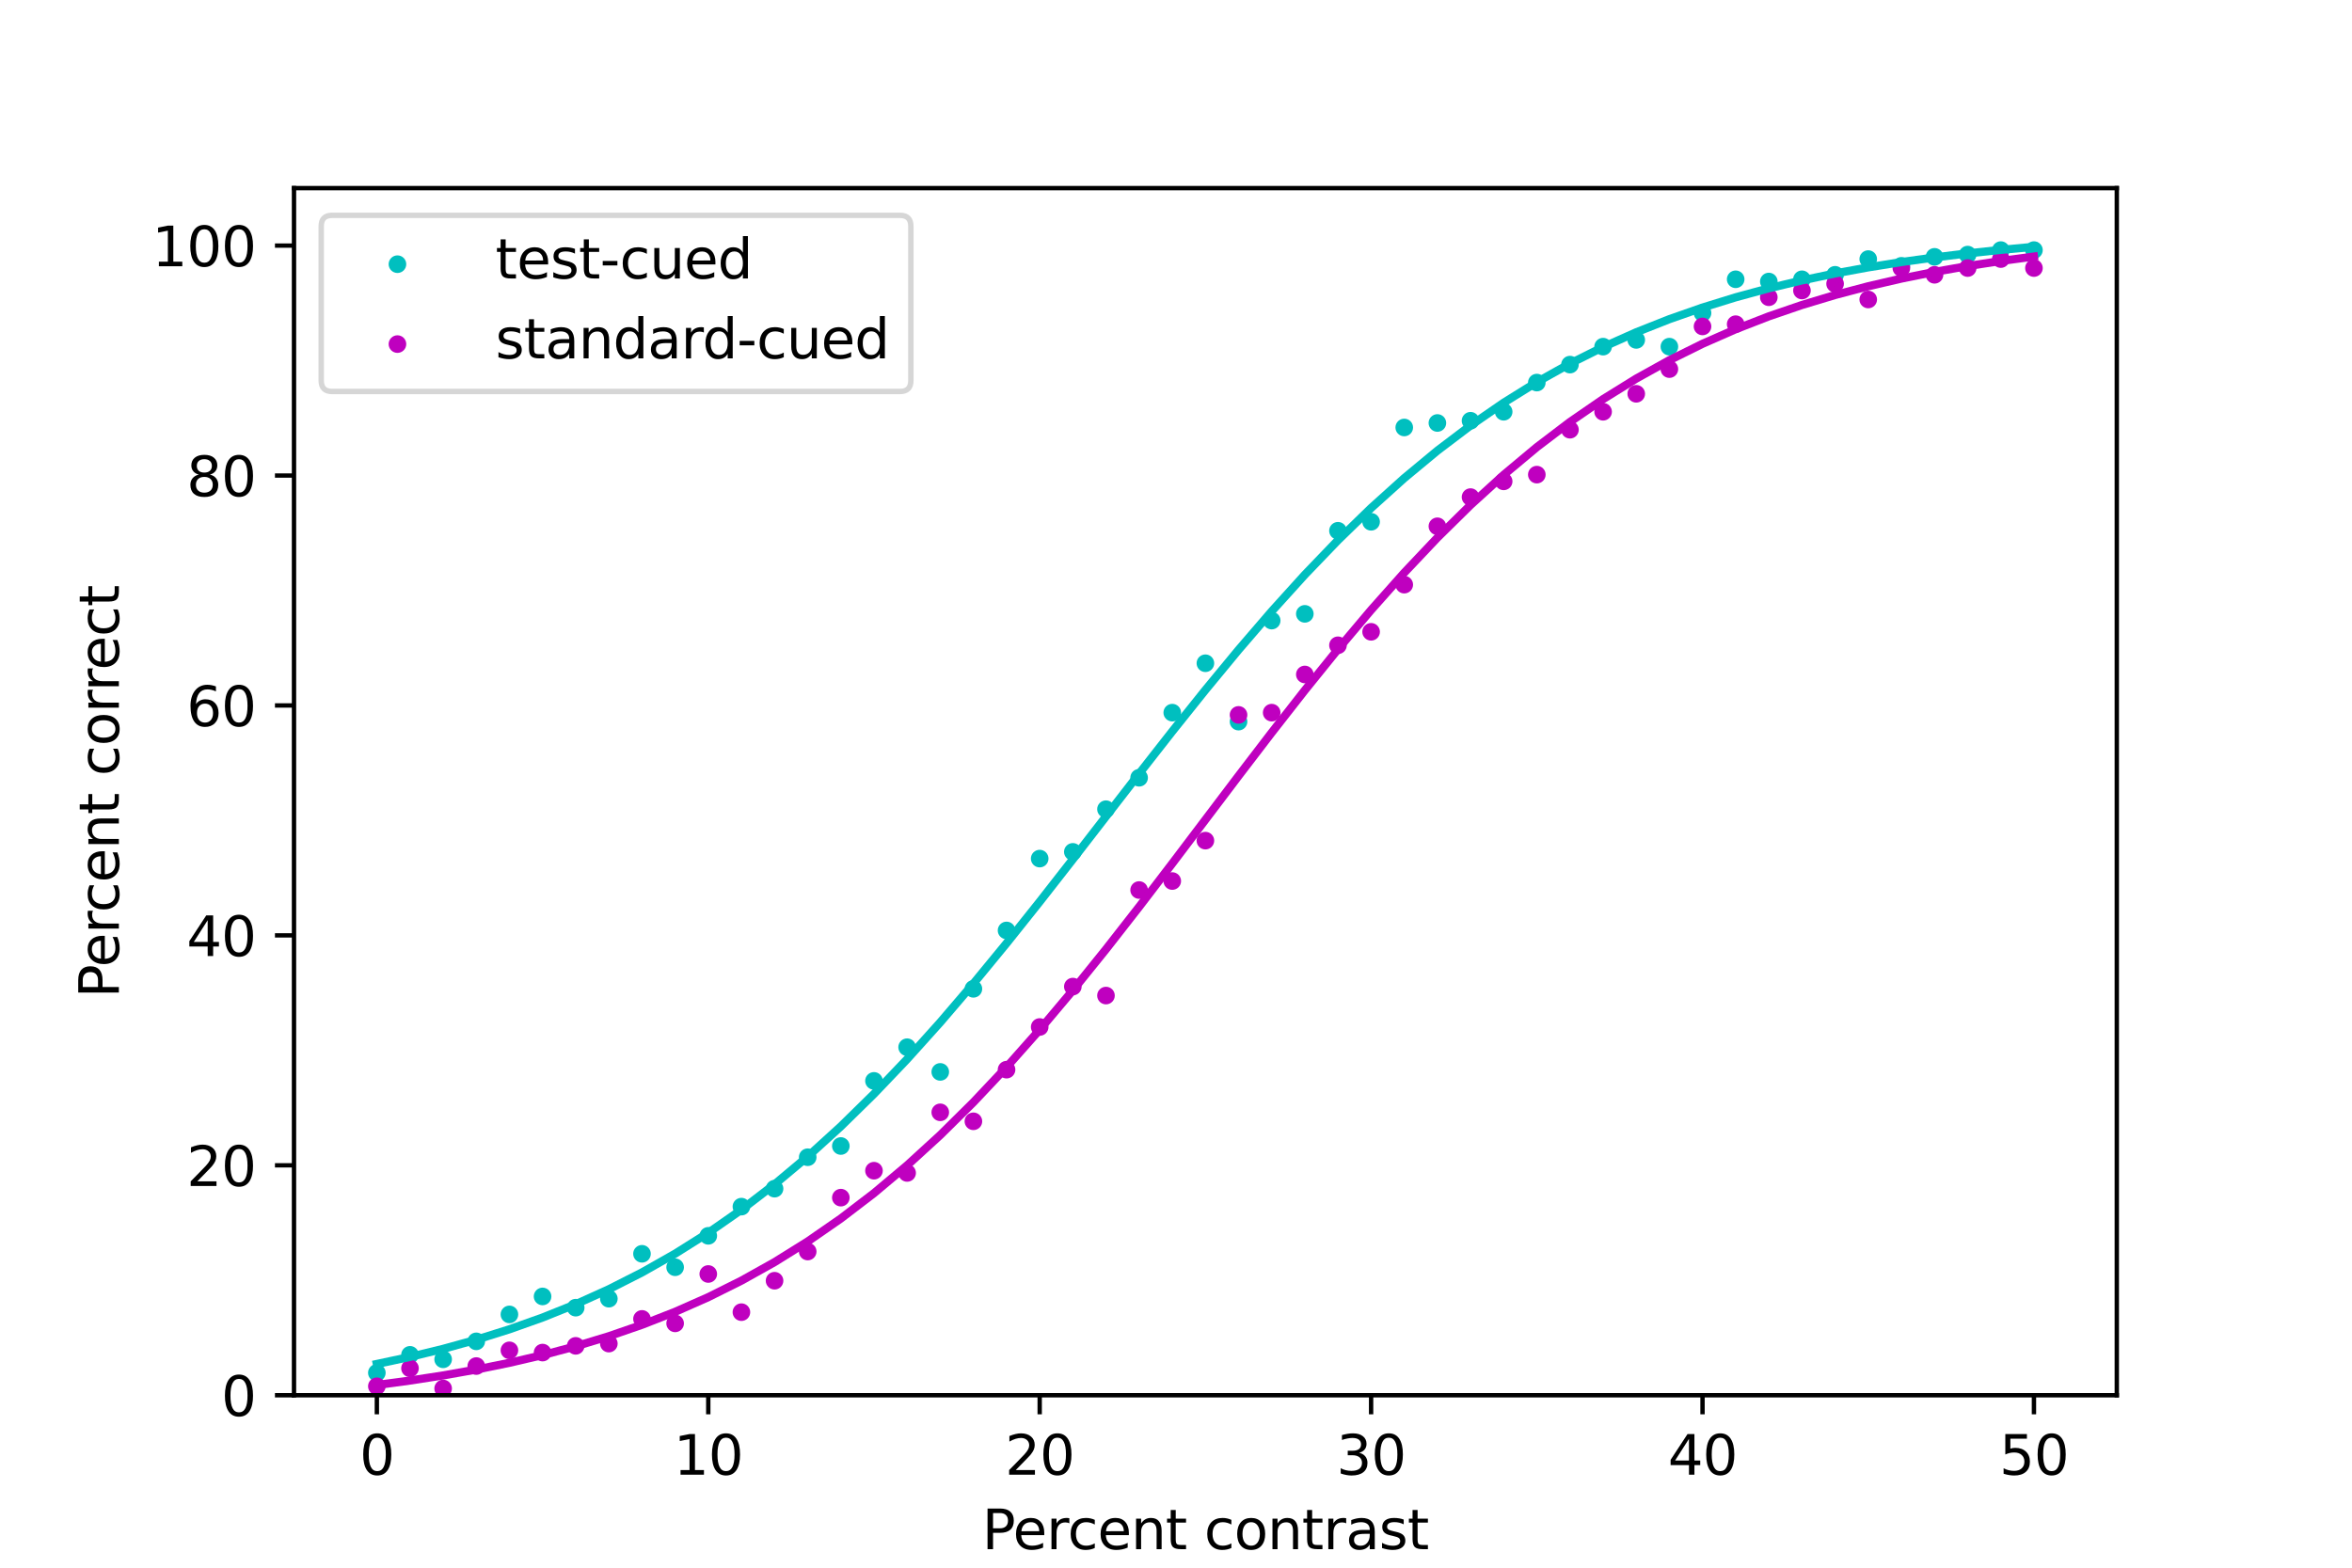 <?xml version="1.0" encoding="utf-8" standalone="no"?>
<!DOCTYPE svg PUBLIC "-//W3C//DTD SVG 1.1//EN"
  "http://www.w3.org/Graphics/SVG/1.1/DTD/svg11.dtd">
<svg xmlns:xlink="http://www.w3.org/1999/xlink" width="432pt" height="288pt" viewBox="0 0 432 288" xmlns="http://www.w3.org/2000/svg" version="1.1">
 <defs>
  <style type="text/css">*{stroke-linejoin: round; stroke-linecap: butt}</style>
 </defs>
 <g id="figure_1">
  <g id="patch_1">
   <path d="M 0 288 
L 432 288 
L 432 0 
L 0 0 
z
" style="fill: #ffffff"/>
  </g>
  <g id="axes_1">
   <g id="patch_2">
    <path d="M 54 256.32 
L 388.8 256.32 
L 388.8 34.56 
L 54 34.56 
z
" style="fill: #ffffff"/>
   </g>
   <g id="PathCollection_1">
    <defs>
     <path id="m3c952ce79a" d="M 0 1.118 
C 0.297 1.118 0.581 1 0.791 0.791 
C 1 0.581 1.118 0.297 1.118 0 
C 1.118 -0.297 1 -0.581 0.791 -0.791 
C 0.581 -1 0.297 -1.118 0 -1.118 
C -0.297 -1.118 -0.581 -1 -0.791 -0.791 
C -1 -0.581 -1.118 -0.297 -1.118 0 
C -1.118 0.297 -1 0.581 -0.791 0.791 
C -0.581 1 -0.297 1.118 0 1.118 
z
" style="stroke: #00bfbf"/>
    </defs>
    <g clip-path="url(#p685b3abedb)">
     <use xlink:href="#m3c952ce79a" x="69.218" y="252.195" style="fill: #00bfbf; stroke: #00bfbf"/>
     <use xlink:href="#m3c952ce79a" x="75.305" y="248.895" style="fill: #00bfbf; stroke: #00bfbf"/>
     <use xlink:href="#m3c952ce79a" x="81.393" y="249.72" style="fill: #00bfbf; stroke: #00bfbf"/>
     <use xlink:href="#m3c952ce79a" x="87.48" y="246.42" style="fill: #00bfbf; stroke: #00bfbf"/>
     <use xlink:href="#m3c952ce79a" x="93.567" y="241.47" style="fill: #00bfbf; stroke: #00bfbf"/>
     <use xlink:href="#m3c952ce79a" x="99.655" y="238.17" style="fill: #00bfbf; stroke: #00bfbf"/>
     <use xlink:href="#m3c952ce79a" x="105.742" y="240.232" style="fill: #00bfbf; stroke: #00bfbf"/>
     <use xlink:href="#m3c952ce79a" x="111.829" y="238.583" style="fill: #00bfbf; stroke: #00bfbf"/>
     <use xlink:href="#m3c952ce79a" x="117.916" y="230.333" style="fill: #00bfbf; stroke: #00bfbf"/>
     <use xlink:href="#m3c952ce79a" x="124.004" y="232.808" style="fill: #00bfbf; stroke: #00bfbf"/>
     <use xlink:href="#m3c952ce79a" x="130.091" y="227.032" style="fill: #00bfbf; stroke: #00bfbf"/>
     <use xlink:href="#m3c952ce79a" x="136.178" y="221.67" style="fill: #00bfbf; stroke: #00bfbf"/>
     <use xlink:href="#m3c952ce79a" x="142.265" y="218.37" style="fill: #00bfbf; stroke: #00bfbf"/>
     <use xlink:href="#m3c952ce79a" x="148.353" y="212.595" style="fill: #00bfbf; stroke: #00bfbf"/>
     <use xlink:href="#m3c952ce79a" x="154.44" y="210.532" style="fill: #00bfbf; stroke: #00bfbf"/>
     <use xlink:href="#m3c952ce79a" x="160.527" y="198.57" style="fill: #00bfbf; stroke: #00bfbf"/>
     <use xlink:href="#m3c952ce79a" x="166.615" y="192.382" style="fill: #00bfbf; stroke: #00bfbf"/>
     <use xlink:href="#m3c952ce79a" x="172.702" y="196.92" style="fill: #00bfbf; stroke: #00bfbf"/>
     <use xlink:href="#m3c952ce79a" x="178.789" y="181.657" style="fill: #00bfbf; stroke: #00bfbf"/>
     <use xlink:href="#m3c952ce79a" x="184.876" y="170.933" style="fill: #00bfbf; stroke: #00bfbf"/>
     <use xlink:href="#m3c952ce79a" x="190.964" y="157.732" style="fill: #00bfbf; stroke: #00bfbf"/>
     <use xlink:href="#m3c952ce79a" x="197.051" y="156.495" style="fill: #00bfbf; stroke: #00bfbf"/>
     <use xlink:href="#m3c952ce79a" x="203.138" y="148.657" style="fill: #00bfbf; stroke: #00bfbf"/>
     <use xlink:href="#m3c952ce79a" x="209.225" y="142.882" style="fill: #00bfbf; stroke: #00bfbf"/>
     <use xlink:href="#m3c952ce79a" x="215.313" y="130.92" style="fill: #00bfbf; stroke: #00bfbf"/>
     <use xlink:href="#m3c952ce79a" x="221.4" y="121.845" style="fill: #00bfbf; stroke: #00bfbf"/>
     <use xlink:href="#m3c952ce79a" x="227.487" y="132.57" style="fill: #00bfbf; stroke: #00bfbf"/>
     <use xlink:href="#m3c952ce79a" x="233.575" y="114.007" style="fill: #00bfbf; stroke: #00bfbf"/>
     <use xlink:href="#m3c952ce79a" x="239.662" y="112.77" style="fill: #00bfbf; stroke: #00bfbf"/>
     <use xlink:href="#m3c952ce79a" x="245.749" y="97.507" style="fill: #00bfbf; stroke: #00bfbf"/>
     <use xlink:href="#m3c952ce79a" x="251.836" y="95.858" style="fill: #00bfbf; stroke: #00bfbf"/>
     <use xlink:href="#m3c952ce79a" x="257.924" y="78.532" style="fill: #00bfbf; stroke: #00bfbf"/>
     <use xlink:href="#m3c952ce79a" x="264.011" y="77.707" style="fill: #00bfbf; stroke: #00bfbf"/>
     <use xlink:href="#m3c952ce79a" x="270.098" y="77.295" style="fill: #00bfbf; stroke: #00bfbf"/>
     <use xlink:href="#m3c952ce79a" x="276.185" y="75.645" style="fill: #00bfbf; stroke: #00bfbf"/>
     <use xlink:href="#m3c952ce79a" x="282.273" y="70.282" style="fill: #00bfbf; stroke: #00bfbf"/>
     <use xlink:href="#m3c952ce79a" x="288.36" y="66.983" style="fill: #00bfbf; stroke: #00bfbf"/>
     <use xlink:href="#m3c952ce79a" x="294.447" y="63.682" style="fill: #00bfbf; stroke: #00bfbf"/>
     <use xlink:href="#m3c952ce79a" x="300.535" y="62.445" style="fill: #00bfbf; stroke: #00bfbf"/>
     <use xlink:href="#m3c952ce79a" x="306.622" y="63.682" style="fill: #00bfbf; stroke: #00bfbf"/>
     <use xlink:href="#m3c952ce79a" x="312.709" y="57.495" style="fill: #00bfbf; stroke: #00bfbf"/>
     <use xlink:href="#m3c952ce79a" x="318.796" y="51.307" style="fill: #00bfbf; stroke: #00bfbf"/>
     <use xlink:href="#m3c952ce79a" x="324.884" y="51.72" style="fill: #00bfbf; stroke: #00bfbf"/>
     <use xlink:href="#m3c952ce79a" x="330.971" y="51.307" style="fill: #00bfbf; stroke: #00bfbf"/>
     <use xlink:href="#m3c952ce79a" x="337.058" y="50.483" style="fill: #00bfbf; stroke: #00bfbf"/>
     <use xlink:href="#m3c952ce79a" x="343.145" y="47.595" style="fill: #00bfbf; stroke: #00bfbf"/>
     <use xlink:href="#m3c952ce79a" x="349.233" y="48.833" style="fill: #00bfbf; stroke: #00bfbf"/>
     <use xlink:href="#m3c952ce79a" x="355.32" y="47.182" style="fill: #00bfbf; stroke: #00bfbf"/>
     <use xlink:href="#m3c952ce79a" x="361.407" y="46.77" style="fill: #00bfbf; stroke: #00bfbf"/>
     <use xlink:href="#m3c952ce79a" x="367.495" y="45.945" style="fill: #00bfbf; stroke: #00bfbf"/>
     <use xlink:href="#m3c952ce79a" x="373.582" y="45.945" style="fill: #00bfbf; stroke: #00bfbf"/>
    </g>
   </g>
   <g id="PathCollection_2">
    <defs>
     <path id="ma99418dfb6" d="M 0 1.118 
C 0.297 1.118 0.581 1 0.791 0.791 
C 1 0.581 1.118 0.297 1.118 0 
C 1.118 -0.297 1 -0.581 0.791 -0.791 
C 0.581 -1 0.297 -1.118 0 -1.118 
C -0.297 -1.118 -0.581 -1 -0.791 -0.791 
C -1 -0.581 -1.118 -0.297 -1.118 0 
C -1.118 0.297 -1 0.581 -0.791 0.791 
C -0.581 1 -0.297 1.118 0 1.118 
z
" style="stroke: #bf00bf"/>
    </defs>
    <g clip-path="url(#p685b3abedb)">
     <use xlink:href="#ma99418dfb6" x="69.218" y="254.67" style="fill: #bf00bf; stroke: #bf00bf"/>
     <use xlink:href="#ma99418dfb6" x="75.305" y="251.37" style="fill: #bf00bf; stroke: #bf00bf"/>
     <use xlink:href="#ma99418dfb6" x="81.393" y="255.083" style="fill: #bf00bf; stroke: #bf00bf"/>
     <use xlink:href="#ma99418dfb6" x="87.48" y="250.958" style="fill: #bf00bf; stroke: #bf00bf"/>
     <use xlink:href="#ma99418dfb6" x="93.567" y="248.07" style="fill: #bf00bf; stroke: #bf00bf"/>
     <use xlink:href="#ma99418dfb6" x="99.655" y="248.482" style="fill: #bf00bf; stroke: #bf00bf"/>
     <use xlink:href="#ma99418dfb6" x="105.742" y="247.245" style="fill: #bf00bf; stroke: #bf00bf"/>
     <use xlink:href="#ma99418dfb6" x="111.829" y="246.833" style="fill: #bf00bf; stroke: #bf00bf"/>
     <use xlink:href="#ma99418dfb6" x="117.916" y="242.295" style="fill: #bf00bf; stroke: #bf00bf"/>
     <use xlink:href="#ma99418dfb6" x="124.004" y="243.12" style="fill: #bf00bf; stroke: #bf00bf"/>
     <use xlink:href="#ma99418dfb6" x="130.091" y="234.045" style="fill: #bf00bf; stroke: #bf00bf"/>
     <use xlink:href="#ma99418dfb6" x="136.178" y="241.058" style="fill: #bf00bf; stroke: #bf00bf"/>
     <use xlink:href="#ma99418dfb6" x="142.265" y="235.282" style="fill: #bf00bf; stroke: #bf00bf"/>
     <use xlink:href="#ma99418dfb6" x="148.353" y="229.92" style="fill: #bf00bf; stroke: #bf00bf"/>
     <use xlink:href="#ma99418dfb6" x="154.44" y="220.02" style="fill: #bf00bf; stroke: #bf00bf"/>
     <use xlink:href="#ma99418dfb6" x="160.527" y="215.07" style="fill: #bf00bf; stroke: #bf00bf"/>
     <use xlink:href="#ma99418dfb6" x="166.615" y="215.482" style="fill: #bf00bf; stroke: #bf00bf"/>
     <use xlink:href="#ma99418dfb6" x="172.702" y="204.345" style="fill: #bf00bf; stroke: #bf00bf"/>
     <use xlink:href="#ma99418dfb6" x="178.789" y="205.995" style="fill: #bf00bf; stroke: #bf00bf"/>
     <use xlink:href="#ma99418dfb6" x="184.876" y="196.507" style="fill: #bf00bf; stroke: #bf00bf"/>
     <use xlink:href="#ma99418dfb6" x="190.964" y="188.67" style="fill: #bf00bf; stroke: #bf00bf"/>
     <use xlink:href="#ma99418dfb6" x="197.051" y="181.245" style="fill: #bf00bf; stroke: #bf00bf"/>
     <use xlink:href="#ma99418dfb6" x="203.138" y="182.895" style="fill: #bf00bf; stroke: #bf00bf"/>
     <use xlink:href="#ma99418dfb6" x="209.225" y="163.507" style="fill: #bf00bf; stroke: #bf00bf"/>
     <use xlink:href="#ma99418dfb6" x="215.313" y="161.857" style="fill: #bf00bf; stroke: #bf00bf"/>
     <use xlink:href="#ma99418dfb6" x="221.4" y="154.433" style="fill: #bf00bf; stroke: #bf00bf"/>
     <use xlink:href="#ma99418dfb6" x="227.487" y="131.333" style="fill: #bf00bf; stroke: #bf00bf"/>
     <use xlink:href="#ma99418dfb6" x="233.575" y="130.92" style="fill: #bf00bf; stroke: #bf00bf"/>
     <use xlink:href="#ma99418dfb6" x="239.662" y="123.907" style="fill: #bf00bf; stroke: #bf00bf"/>
     <use xlink:href="#ma99418dfb6" x="245.749" y="118.545" style="fill: #bf00bf; stroke: #bf00bf"/>
     <use xlink:href="#ma99418dfb6" x="251.836" y="116.07" style="fill: #bf00bf; stroke: #bf00bf"/>
     <use xlink:href="#ma99418dfb6" x="257.924" y="107.407" style="fill: #bf00bf; stroke: #bf00bf"/>
     <use xlink:href="#ma99418dfb6" x="264.011" y="96.683" style="fill: #bf00bf; stroke: #bf00bf"/>
     <use xlink:href="#ma99418dfb6" x="270.098" y="91.32" style="fill: #bf00bf; stroke: #bf00bf"/>
     <use xlink:href="#ma99418dfb6" x="276.185" y="88.433" style="fill: #bf00bf; stroke: #bf00bf"/>
     <use xlink:href="#ma99418dfb6" x="282.273" y="87.195" style="fill: #bf00bf; stroke: #bf00bf"/>
     <use xlink:href="#ma99418dfb6" x="288.36" y="78.945" style="fill: #bf00bf; stroke: #bf00bf"/>
     <use xlink:href="#ma99418dfb6" x="294.447" y="75.645" style="fill: #bf00bf; stroke: #bf00bf"/>
     <use xlink:href="#ma99418dfb6" x="300.535" y="72.345" style="fill: #bf00bf; stroke: #bf00bf"/>
     <use xlink:href="#ma99418dfb6" x="306.622" y="67.808" style="fill: #bf00bf; stroke: #bf00bf"/>
     <use xlink:href="#ma99418dfb6" x="312.709" y="59.97" style="fill: #bf00bf; stroke: #bf00bf"/>
     <use xlink:href="#ma99418dfb6" x="318.796" y="59.557" style="fill: #bf00bf; stroke: #bf00bf"/>
     <use xlink:href="#ma99418dfb6" x="324.884" y="54.608" style="fill: #bf00bf; stroke: #bf00bf"/>
     <use xlink:href="#ma99418dfb6" x="330.971" y="53.37" style="fill: #bf00bf; stroke: #bf00bf"/>
     <use xlink:href="#ma99418dfb6" x="337.058" y="52.133" style="fill: #bf00bf; stroke: #bf00bf"/>
     <use xlink:href="#ma99418dfb6" x="343.145" y="55.02" style="fill: #bf00bf; stroke: #bf00bf"/>
     <use xlink:href="#ma99418dfb6" x="349.233" y="49.245" style="fill: #bf00bf; stroke: #bf00bf"/>
     <use xlink:href="#ma99418dfb6" x="355.32" y="50.483" style="fill: #bf00bf; stroke: #bf00bf"/>
     <use xlink:href="#ma99418dfb6" x="361.407" y="49.245" style="fill: #bf00bf; stroke: #bf00bf"/>
     <use xlink:href="#ma99418dfb6" x="367.495" y="47.595" style="fill: #bf00bf; stroke: #bf00bf"/>
     <use xlink:href="#ma99418dfb6" x="373.582" y="49.245" style="fill: #bf00bf; stroke: #bf00bf"/>
    </g>
   </g>
   <g id="matplotlib.axis_1">
    <g id="xtick_1">
     <g id="line2d_1">
      <defs>
       <path id="m1ee98b36a6" d="M 0 0 
L 0 3.5 
" style="stroke: #000000; stroke-width: 0.8"/>
      </defs>
      <g>
       <use xlink:href="#m1ee98b36a6" x="69.218" y="256.32" style="stroke: #000000; stroke-width: 0.8"/>
      </g>
     </g>
     <g id="text_1">
      <!-- 0 -->
      <g transform="translate(66.037 270.918) scale(0.1 -0.1)">
       <defs>
        <path id="DejaVuSans-30" d="M 2034 4250 
Q 1547 4250 1301 3770 
Q 1056 3291 1056 2328 
Q 1056 1369 1301 889 
Q 1547 409 2034 409 
Q 2525 409 2770 889 
Q 3016 1369 3016 2328 
Q 3016 3291 2770 3770 
Q 2525 4250 2034 4250 
z
M 2034 4750 
Q 2819 4750 3233 4129 
Q 3647 3509 3647 2328 
Q 3647 1150 3233 529 
Q 2819 -91 2034 -91 
Q 1250 -91 836 529 
Q 422 1150 422 2328 
Q 422 3509 836 4129 
Q 1250 4750 2034 4750 
z
" transform="scale(0.016)"/>
       </defs>
       <use xlink:href="#DejaVuSans-30"/>
      </g>
     </g>
    </g>
    <g id="xtick_2">
     <g id="line2d_2">
      <g>
       <use xlink:href="#m1ee98b36a6" x="130.091" y="256.32" style="stroke: #000000; stroke-width: 0.8"/>
      </g>
     </g>
     <g id="text_2">
      <!-- 10 -->
      <g transform="translate(123.728 270.918) scale(0.1 -0.1)">
       <defs>
        <path id="DejaVuSans-31" d="M 794 531 
L 1825 531 
L 1825 4091 
L 703 3866 
L 703 4441 
L 1819 4666 
L 2450 4666 
L 2450 531 
L 3481 531 
L 3481 0 
L 794 0 
L 794 531 
z
" transform="scale(0.016)"/>
       </defs>
       <use xlink:href="#DejaVuSans-31"/>
       <use xlink:href="#DejaVuSans-30" x="63.623"/>
      </g>
     </g>
    </g>
    <g id="xtick_3">
     <g id="line2d_3">
      <g>
       <use xlink:href="#m1ee98b36a6" x="190.964" y="256.32" style="stroke: #000000; stroke-width: 0.8"/>
      </g>
     </g>
     <g id="text_3">
      <!-- 20 -->
      <g transform="translate(184.601 270.918) scale(0.1 -0.1)">
       <defs>
        <path id="DejaVuSans-32" d="M 1228 531 
L 3431 531 
L 3431 0 
L 469 0 
L 469 531 
Q 828 903 1448 1529 
Q 2069 2156 2228 2338 
Q 2531 2678 2651 2914 
Q 2772 3150 2772 3378 
Q 2772 3750 2511 3984 
Q 2250 4219 1831 4219 
Q 1534 4219 1204 4116 
Q 875 4013 500 3803 
L 500 4441 
Q 881 4594 1212 4672 
Q 1544 4750 1819 4750 
Q 2544 4750 2975 4387 
Q 3406 4025 3406 3419 
Q 3406 3131 3298 2873 
Q 3191 2616 2906 2266 
Q 2828 2175 2409 1742 
Q 1991 1309 1228 531 
z
" transform="scale(0.016)"/>
       </defs>
       <use xlink:href="#DejaVuSans-32"/>
       <use xlink:href="#DejaVuSans-30" x="63.623"/>
      </g>
     </g>
    </g>
    <g id="xtick_4">
     <g id="line2d_4">
      <g>
       <use xlink:href="#m1ee98b36a6" x="251.836" y="256.32" style="stroke: #000000; stroke-width: 0.8"/>
      </g>
     </g>
     <g id="text_4">
      <!-- 30 -->
      <g transform="translate(245.474 270.918) scale(0.1 -0.1)">
       <defs>
        <path id="DejaVuSans-33" d="M 2597 2516 
Q 3050 2419 3304 2112 
Q 3559 1806 3559 1356 
Q 3559 666 3084 287 
Q 2609 -91 1734 -91 
Q 1441 -91 1130 -33 
Q 819 25 488 141 
L 488 750 
Q 750 597 1062 519 
Q 1375 441 1716 441 
Q 2309 441 2620 675 
Q 2931 909 2931 1356 
Q 2931 1769 2642 2001 
Q 2353 2234 1838 2234 
L 1294 2234 
L 1294 2753 
L 1863 2753 
Q 2328 2753 2575 2939 
Q 2822 3125 2822 3475 
Q 2822 3834 2567 4026 
Q 2313 4219 1838 4219 
Q 1578 4219 1281 4162 
Q 984 4106 628 3988 
L 628 4550 
Q 988 4650 1302 4700 
Q 1616 4750 1894 4750 
Q 2613 4750 3031 4423 
Q 3450 4097 3450 3541 
Q 3450 3153 3228 2886 
Q 3006 2619 2597 2516 
z
" transform="scale(0.016)"/>
       </defs>
       <use xlink:href="#DejaVuSans-33"/>
       <use xlink:href="#DejaVuSans-30" x="63.623"/>
      </g>
     </g>
    </g>
    <g id="xtick_5">
     <g id="line2d_5">
      <g>
       <use xlink:href="#m1ee98b36a6" x="312.709" y="256.32" style="stroke: #000000; stroke-width: 0.8"/>
      </g>
     </g>
     <g id="text_5">
      <!-- 40 -->
      <g transform="translate(306.347 270.918) scale(0.1 -0.1)">
       <defs>
        <path id="DejaVuSans-34" d="M 2419 4116 
L 825 1625 
L 2419 1625 
L 2419 4116 
z
M 2253 4666 
L 3047 4666 
L 3047 1625 
L 3713 1625 
L 3713 1100 
L 3047 1100 
L 3047 0 
L 2419 0 
L 2419 1100 
L 313 1100 
L 313 1709 
L 2253 4666 
z
" transform="scale(0.016)"/>
       </defs>
       <use xlink:href="#DejaVuSans-34"/>
       <use xlink:href="#DejaVuSans-30" x="63.623"/>
      </g>
     </g>
    </g>
    <g id="xtick_6">
     <g id="line2d_6">
      <g>
       <use xlink:href="#m1ee98b36a6" x="373.582" y="256.32" style="stroke: #000000; stroke-width: 0.8"/>
      </g>
     </g>
     <g id="text_6">
      <!-- 50 -->
      <g transform="translate(367.219 270.918) scale(0.1 -0.1)">
       <defs>
        <path id="DejaVuSans-35" d="M 691 4666 
L 3169 4666 
L 3169 4134 
L 1269 4134 
L 1269 2991 
Q 1406 3038 1543 3061 
Q 1681 3084 1819 3084 
Q 2600 3084 3056 2656 
Q 3513 2228 3513 1497 
Q 3513 744 3044 326 
Q 2575 -91 1722 -91 
Q 1428 -91 1123 -41 
Q 819 9 494 109 
L 494 744 
Q 775 591 1075 516 
Q 1375 441 1709 441 
Q 2250 441 2565 725 
Q 2881 1009 2881 1497 
Q 2881 1984 2565 2268 
Q 2250 2553 1709 2553 
Q 1456 2553 1204 2497 
Q 953 2441 691 2322 
L 691 4666 
z
" transform="scale(0.016)"/>
       </defs>
       <use xlink:href="#DejaVuSans-35"/>
       <use xlink:href="#DejaVuSans-30" x="63.623"/>
      </g>
     </g>
    </g>
    <g id="text_7">
     <!-- Percent contrast -->
     <g transform="translate(180.381 284.597) scale(0.1 -0.1)">
      <defs>
       <path id="DejaVuSans-50" d="M 1259 4147 
L 1259 2394 
L 2053 2394 
Q 2494 2394 2734 2622 
Q 2975 2850 2975 3272 
Q 2975 3691 2734 3919 
Q 2494 4147 2053 4147 
L 1259 4147 
z
M 628 4666 
L 2053 4666 
Q 2838 4666 3239 4311 
Q 3641 3956 3641 3272 
Q 3641 2581 3239 2228 
Q 2838 1875 2053 1875 
L 1259 1875 
L 1259 0 
L 628 0 
L 628 4666 
z
" transform="scale(0.016)"/>
       <path id="DejaVuSans-65" d="M 3597 1894 
L 3597 1613 
L 953 1613 
Q 991 1019 1311 708 
Q 1631 397 2203 397 
Q 2534 397 2845 478 
Q 3156 559 3463 722 
L 3463 178 
Q 3153 47 2828 -22 
Q 2503 -91 2169 -91 
Q 1331 -91 842 396 
Q 353 884 353 1716 
Q 353 2575 817 3079 
Q 1281 3584 2069 3584 
Q 2775 3584 3186 3129 
Q 3597 2675 3597 1894 
z
M 3022 2063 
Q 3016 2534 2758 2815 
Q 2500 3097 2075 3097 
Q 1594 3097 1305 2825 
Q 1016 2553 972 2059 
L 3022 2063 
z
" transform="scale(0.016)"/>
       <path id="DejaVuSans-72" d="M 2631 2963 
Q 2534 3019 2420 3045 
Q 2306 3072 2169 3072 
Q 1681 3072 1420 2755 
Q 1159 2438 1159 1844 
L 1159 0 
L 581 0 
L 581 3500 
L 1159 3500 
L 1159 2956 
Q 1341 3275 1631 3429 
Q 1922 3584 2338 3584 
Q 2397 3584 2469 3576 
Q 2541 3569 2628 3553 
L 2631 2963 
z
" transform="scale(0.016)"/>
       <path id="DejaVuSans-63" d="M 3122 3366 
L 3122 2828 
Q 2878 2963 2633 3030 
Q 2388 3097 2138 3097 
Q 1578 3097 1268 2742 
Q 959 2388 959 1747 
Q 959 1106 1268 751 
Q 1578 397 2138 397 
Q 2388 397 2633 464 
Q 2878 531 3122 666 
L 3122 134 
Q 2881 22 2623 -34 
Q 2366 -91 2075 -91 
Q 1284 -91 818 406 
Q 353 903 353 1747 
Q 353 2603 823 3093 
Q 1294 3584 2113 3584 
Q 2378 3584 2631 3529 
Q 2884 3475 3122 3366 
z
" transform="scale(0.016)"/>
       <path id="DejaVuSans-6e" d="M 3513 2113 
L 3513 0 
L 2938 0 
L 2938 2094 
Q 2938 2591 2744 2837 
Q 2550 3084 2163 3084 
Q 1697 3084 1428 2787 
Q 1159 2491 1159 1978 
L 1159 0 
L 581 0 
L 581 3500 
L 1159 3500 
L 1159 2956 
Q 1366 3272 1645 3428 
Q 1925 3584 2291 3584 
Q 2894 3584 3203 3211 
Q 3513 2838 3513 2113 
z
" transform="scale(0.016)"/>
       <path id="DejaVuSans-74" d="M 1172 4494 
L 1172 3500 
L 2356 3500 
L 2356 3053 
L 1172 3053 
L 1172 1153 
Q 1172 725 1289 603 
Q 1406 481 1766 481 
L 2356 481 
L 2356 0 
L 1766 0 
Q 1100 0 847 248 
Q 594 497 594 1153 
L 594 3053 
L 172 3053 
L 172 3500 
L 594 3500 
L 594 4494 
L 1172 4494 
z
" transform="scale(0.016)"/>
       <path id="DejaVuSans-20" transform="scale(0.016)"/>
       <path id="DejaVuSans-6f" d="M 1959 3097 
Q 1497 3097 1228 2736 
Q 959 2375 959 1747 
Q 959 1119 1226 758 
Q 1494 397 1959 397 
Q 2419 397 2687 759 
Q 2956 1122 2956 1747 
Q 2956 2369 2687 2733 
Q 2419 3097 1959 3097 
z
M 1959 3584 
Q 2709 3584 3137 3096 
Q 3566 2609 3566 1747 
Q 3566 888 3137 398 
Q 2709 -91 1959 -91 
Q 1206 -91 779 398 
Q 353 888 353 1747 
Q 353 2609 779 3096 
Q 1206 3584 1959 3584 
z
" transform="scale(0.016)"/>
       <path id="DejaVuSans-61" d="M 2194 1759 
Q 1497 1759 1228 1600 
Q 959 1441 959 1056 
Q 959 750 1161 570 
Q 1363 391 1709 391 
Q 2188 391 2477 730 
Q 2766 1069 2766 1631 
L 2766 1759 
L 2194 1759 
z
M 3341 1997 
L 3341 0 
L 2766 0 
L 2766 531 
Q 2569 213 2275 61 
Q 1981 -91 1556 -91 
Q 1019 -91 701 211 
Q 384 513 384 1019 
Q 384 1609 779 1909 
Q 1175 2209 1959 2209 
L 2766 2209 
L 2766 2266 
Q 2766 2663 2505 2880 
Q 2244 3097 1772 3097 
Q 1472 3097 1187 3025 
Q 903 2953 641 2809 
L 641 3341 
Q 956 3463 1253 3523 
Q 1550 3584 1831 3584 
Q 2591 3584 2966 3190 
Q 3341 2797 3341 1997 
z
" transform="scale(0.016)"/>
       <path id="DejaVuSans-73" d="M 2834 3397 
L 2834 2853 
Q 2591 2978 2328 3040 
Q 2066 3103 1784 3103 
Q 1356 3103 1142 2972 
Q 928 2841 928 2578 
Q 928 2378 1081 2264 
Q 1234 2150 1697 2047 
L 1894 2003 
Q 2506 1872 2764 1633 
Q 3022 1394 3022 966 
Q 3022 478 2636 193 
Q 2250 -91 1575 -91 
Q 1294 -91 989 -36 
Q 684 19 347 128 
L 347 722 
Q 666 556 975 473 
Q 1284 391 1588 391 
Q 1994 391 2212 530 
Q 2431 669 2431 922 
Q 2431 1156 2273 1281 
Q 2116 1406 1581 1522 
L 1381 1569 
Q 847 1681 609 1914 
Q 372 2147 372 2553 
Q 372 3047 722 3315 
Q 1072 3584 1716 3584 
Q 2034 3584 2315 3537 
Q 2597 3491 2834 3397 
z
" transform="scale(0.016)"/>
      </defs>
      <use xlink:href="#DejaVuSans-50"/>
      <use xlink:href="#DejaVuSans-65" x="56.678"/>
      <use xlink:href="#DejaVuSans-72" x="118.201"/>
      <use xlink:href="#DejaVuSans-63" x="157.064"/>
      <use xlink:href="#DejaVuSans-65" x="212.045"/>
      <use xlink:href="#DejaVuSans-6e" x="273.568"/>
      <use xlink:href="#DejaVuSans-74" x="336.947"/>
      <use xlink:href="#DejaVuSans-20" x="376.156"/>
      <use xlink:href="#DejaVuSans-63" x="407.943"/>
      <use xlink:href="#DejaVuSans-6f" x="462.924"/>
      <use xlink:href="#DejaVuSans-6e" x="524.105"/>
      <use xlink:href="#DejaVuSans-74" x="587.484"/>
      <use xlink:href="#DejaVuSans-72" x="626.693"/>
      <use xlink:href="#DejaVuSans-61" x="667.807"/>
      <use xlink:href="#DejaVuSans-73" x="729.086"/>
      <use xlink:href="#DejaVuSans-74" x="781.186"/>
     </g>
    </g>
   </g>
   <g id="matplotlib.axis_2">
    <g id="ytick_1">
     <g id="line2d_7">
      <defs>
       <path id="mf2c21e951a" d="M 0 0 
L -3.5 0 
" style="stroke: #000000; stroke-width: 0.8"/>
      </defs>
      <g>
       <use xlink:href="#mf2c21e951a" x="54" y="256.32" style="stroke: #000000; stroke-width: 0.8"/>
      </g>
     </g>
     <g id="text_8">
      <!-- 0 -->
      <g transform="translate(40.638 260.119) scale(0.1 -0.1)">
       <use xlink:href="#DejaVuSans-30"/>
      </g>
     </g>
    </g>
    <g id="ytick_2">
     <g id="line2d_8">
      <g>
       <use xlink:href="#mf2c21e951a" x="54" y="214.08" style="stroke: #000000; stroke-width: 0.8"/>
      </g>
     </g>
     <g id="text_9">
      <!-- 20 -->
      <g transform="translate(34.275 217.879) scale(0.1 -0.1)">
       <use xlink:href="#DejaVuSans-32"/>
       <use xlink:href="#DejaVuSans-30" x="63.623"/>
      </g>
     </g>
    </g>
    <g id="ytick_3">
     <g id="line2d_9">
      <g>
       <use xlink:href="#mf2c21e951a" x="54" y="171.84" style="stroke: #000000; stroke-width: 0.8"/>
      </g>
     </g>
     <g id="text_10">
      <!-- 40 -->
      <g transform="translate(34.275 175.639) scale(0.1 -0.1)">
       <use xlink:href="#DejaVuSans-34"/>
       <use xlink:href="#DejaVuSans-30" x="63.623"/>
      </g>
     </g>
    </g>
    <g id="ytick_4">
     <g id="line2d_10">
      <g>
       <use xlink:href="#mf2c21e951a" x="54" y="129.6" style="stroke: #000000; stroke-width: 0.8"/>
      </g>
     </g>
     <g id="text_11">
      <!-- 60 -->
      <g transform="translate(34.275 133.399) scale(0.1 -0.1)">
       <defs>
        <path id="DejaVuSans-36" d="M 2113 2584 
Q 1688 2584 1439 2293 
Q 1191 2003 1191 1497 
Q 1191 994 1439 701 
Q 1688 409 2113 409 
Q 2538 409 2786 701 
Q 3034 994 3034 1497 
Q 3034 2003 2786 2293 
Q 2538 2584 2113 2584 
z
M 3366 4563 
L 3366 3988 
Q 3128 4100 2886 4159 
Q 2644 4219 2406 4219 
Q 1781 4219 1451 3797 
Q 1122 3375 1075 2522 
Q 1259 2794 1537 2939 
Q 1816 3084 2150 3084 
Q 2853 3084 3261 2657 
Q 3669 2231 3669 1497 
Q 3669 778 3244 343 
Q 2819 -91 2113 -91 
Q 1303 -91 875 529 
Q 447 1150 447 2328 
Q 447 3434 972 4092 
Q 1497 4750 2381 4750 
Q 2619 4750 2861 4703 
Q 3103 4656 3366 4563 
z
" transform="scale(0.016)"/>
       </defs>
       <use xlink:href="#DejaVuSans-36"/>
       <use xlink:href="#DejaVuSans-30" x="63.623"/>
      </g>
     </g>
    </g>
    <g id="ytick_5">
     <g id="line2d_11">
      <g>
       <use xlink:href="#mf2c21e951a" x="54" y="87.36" style="stroke: #000000; stroke-width: 0.8"/>
      </g>
     </g>
     <g id="text_12">
      <!-- 80 -->
      <g transform="translate(34.275 91.159) scale(0.1 -0.1)">
       <defs>
        <path id="DejaVuSans-38" d="M 2034 2216 
Q 1584 2216 1326 1975 
Q 1069 1734 1069 1313 
Q 1069 891 1326 650 
Q 1584 409 2034 409 
Q 2484 409 2743 651 
Q 3003 894 3003 1313 
Q 3003 1734 2745 1975 
Q 2488 2216 2034 2216 
z
M 1403 2484 
Q 997 2584 770 2862 
Q 544 3141 544 3541 
Q 544 4100 942 4425 
Q 1341 4750 2034 4750 
Q 2731 4750 3128 4425 
Q 3525 4100 3525 3541 
Q 3525 3141 3298 2862 
Q 3072 2584 2669 2484 
Q 3125 2378 3379 2068 
Q 3634 1759 3634 1313 
Q 3634 634 3220 271 
Q 2806 -91 2034 -91 
Q 1263 -91 848 271 
Q 434 634 434 1313 
Q 434 1759 690 2068 
Q 947 2378 1403 2484 
z
M 1172 3481 
Q 1172 3119 1398 2916 
Q 1625 2713 2034 2713 
Q 2441 2713 2670 2916 
Q 2900 3119 2900 3481 
Q 2900 3844 2670 4047 
Q 2441 4250 2034 4250 
Q 1625 4250 1398 4047 
Q 1172 3844 1172 3481 
z
" transform="scale(0.016)"/>
       </defs>
       <use xlink:href="#DejaVuSans-38"/>
       <use xlink:href="#DejaVuSans-30" x="63.623"/>
      </g>
     </g>
    </g>
    <g id="ytick_6">
     <g id="line2d_12">
      <g>
       <use xlink:href="#mf2c21e951a" x="54" y="45.12" style="stroke: #000000; stroke-width: 0.8"/>
      </g>
     </g>
     <g id="text_13">
      <!-- 100 -->
      <g transform="translate(27.913 48.919) scale(0.1 -0.1)">
       <use xlink:href="#DejaVuSans-31"/>
       <use xlink:href="#DejaVuSans-30" x="63.623"/>
       <use xlink:href="#DejaVuSans-30" x="127.246"/>
      </g>
     </g>
    </g>
    <g id="text_14">
     <!-- Percent correct -->
     <g transform="translate(21.833 183.342) rotate(-90) scale(0.1 -0.1)">
      <use xlink:href="#DejaVuSans-50"/>
      <use xlink:href="#DejaVuSans-65" x="56.678"/>
      <use xlink:href="#DejaVuSans-72" x="118.201"/>
      <use xlink:href="#DejaVuSans-63" x="157.064"/>
      <use xlink:href="#DejaVuSans-65" x="212.045"/>
      <use xlink:href="#DejaVuSans-6e" x="273.568"/>
      <use xlink:href="#DejaVuSans-74" x="336.947"/>
      <use xlink:href="#DejaVuSans-20" x="376.156"/>
      <use xlink:href="#DejaVuSans-63" x="407.943"/>
      <use xlink:href="#DejaVuSans-6f" x="462.924"/>
      <use xlink:href="#DejaVuSans-72" x="524.105"/>
      <use xlink:href="#DejaVuSans-72" x="563.469"/>
      <use xlink:href="#DejaVuSans-65" x="602.332"/>
      <use xlink:href="#DejaVuSans-63" x="663.855"/>
      <use xlink:href="#DejaVuSans-74" x="718.836"/>
     </g>
    </g>
   </g>
   <g id="line2d_13">
    <path d="M 69.218 250.574 
L 75.305 249.278 
L 81.393 247.8 
L 87.48 246.118 
L 93.567 244.207 
L 99.655 242.044 
L 105.742 239.599 
L 111.829 236.848 
L 117.916 233.761 
L 124.004 230.313 
L 130.091 226.48 
L 136.178 222.238 
L 142.265 217.572 
L 148.353 212.471 
L 154.44 206.932 
L 160.527 200.961 
L 166.615 194.576 
L 172.702 187.806 
L 178.789 180.692 
L 184.876 173.286 
L 190.964 165.653 
L 197.051 157.864 
L 203.138 149.998 
L 209.225 142.137 
L 215.313 134.363 
L 221.4 126.754 
L 227.487 119.381 
L 233.575 112.306 
L 239.662 105.58 
L 245.749 99.245 
L 251.836 93.326 
L 257.924 87.84 
L 264.011 82.792 
L 270.098 78.178 
L 276.185 73.987 
L 282.273 70.202 
L 288.36 66.799 
L 294.447 63.755 
L 300.535 61.042 
L 306.622 58.633 
L 312.709 56.502 
L 318.796 54.621 
L 324.884 52.964 
L 330.971 51.51 
L 337.058 50.235 
L 343.145 49.119 
L 349.233 48.143 
L 355.32 47.292 
L 361.407 46.55 
L 367.495 45.904 
L 373.582 45.342 
" clip-path="url(#p685b3abedb)" style="fill: none; stroke: #00bfbf; stroke-width: 1.5; stroke-linecap: square"/>
   </g>
   <g id="line2d_14">
    <path d="M 69.218 254.439 
L 75.305 253.621 
L 81.393 252.681 
L 87.48 251.6 
L 93.567 250.362 
L 99.655 248.944 
L 105.742 247.324 
L 111.829 245.477 
L 117.916 243.376 
L 124.004 240.994 
L 130.091 238.301 
L 136.178 235.268 
L 142.265 231.867 
L 148.353 228.071 
L 154.44 223.854 
L 160.527 219.197 
L 166.615 214.088 
L 172.702 208.52 
L 178.789 202.498 
L 184.876 196.039 
L 190.964 189.171 
L 197.051 181.936 
L 203.138 174.388 
L 209.225 166.596 
L 215.313 158.634 
L 221.4 150.588 
L 227.487 142.544 
L 233.575 134.59 
L 239.662 126.808 
L 245.749 119.276 
L 251.836 112.06 
L 257.924 105.213 
L 264.011 98.777 
L 270.098 92.779 
L 276.185 87.236 
L 282.273 82.151 
L 288.36 77.519 
L 294.447 73.326 
L 300.535 69.551 
L 306.622 66.171 
L 312.709 63.157 
L 318.796 60.482 
L 324.884 58.116 
L 330.971 56.03 
L 337.058 54.195 
L 343.145 52.587 
L 349.233 51.179 
L 355.32 49.95 
L 361.407 48.878 
L 367.495 47.944 
L 373.582 47.133 
" clip-path="url(#p685b3abedb)" style="fill: none; stroke: #bf00bf; stroke-width: 1.5; stroke-linecap: square"/>
   </g>
   <g id="patch_3">
    <path d="M 54 256.32 
L 54 34.56 
" style="fill: none; stroke: #000000; stroke-width: 0.8; stroke-linejoin: miter; stroke-linecap: square"/>
   </g>
   <g id="patch_4">
    <path d="M 388.8 256.32 
L 388.8 34.56 
" style="fill: none; stroke: #000000; stroke-width: 0.8; stroke-linejoin: miter; stroke-linecap: square"/>
   </g>
   <g id="patch_5">
    <path d="M 54 256.32 
L 388.8 256.32 
" style="fill: none; stroke: #000000; stroke-width: 0.8; stroke-linejoin: miter; stroke-linecap: square"/>
   </g>
   <g id="patch_6">
    <path d="M 54 34.56 
L 388.8 34.56 
" style="fill: none; stroke: #000000; stroke-width: 0.8; stroke-linejoin: miter; stroke-linecap: square"/>
   </g>
   <g id="legend_1">
    <g id="patch_7">
     <path d="M 61 71.916 
L 165.302 71.916 
Q 167.302 71.916 167.302 69.916 
L 167.302 41.56 
Q 167.302 39.56 165.302 39.56 
L 61 39.56 
Q 59 39.56 59 41.56 
L 59 69.916 
Q 59 71.916 61 71.916 
z
" style="fill: #ffffff; opacity: 0.8; stroke: #cccccc; stroke-linejoin: miter"/>
    </g>
    <g id="PathCollection_3">
     <g>
      <use xlink:href="#m3c952ce79a" x="73" y="48.533" style="fill: #00bfbf; stroke: #00bfbf"/>
     </g>
    </g>
    <g id="text_15">
     <!-- test-cued -->
     <g transform="translate(91 51.158) scale(0.1 -0.1)">
      <defs>
       <path id="DejaVuSans-2d" d="M 313 2009 
L 1997 2009 
L 1997 1497 
L 313 1497 
L 313 2009 
z
" transform="scale(0.016)"/>
       <path id="DejaVuSans-75" d="M 544 1381 
L 544 3500 
L 1119 3500 
L 1119 1403 
Q 1119 906 1312 657 
Q 1506 409 1894 409 
Q 2359 409 2629 706 
Q 2900 1003 2900 1516 
L 2900 3500 
L 3475 3500 
L 3475 0 
L 2900 0 
L 2900 538 
Q 2691 219 2414 64 
Q 2138 -91 1772 -91 
Q 1169 -91 856 284 
Q 544 659 544 1381 
z
M 1991 3584 
L 1991 3584 
z
" transform="scale(0.016)"/>
       <path id="DejaVuSans-64" d="M 2906 2969 
L 2906 4863 
L 3481 4863 
L 3481 0 
L 2906 0 
L 2906 525 
Q 2725 213 2448 61 
Q 2172 -91 1784 -91 
Q 1150 -91 751 415 
Q 353 922 353 1747 
Q 353 2572 751 3078 
Q 1150 3584 1784 3584 
Q 2172 3584 2448 3432 
Q 2725 3281 2906 2969 
z
M 947 1747 
Q 947 1113 1208 752 
Q 1469 391 1925 391 
Q 2381 391 2643 752 
Q 2906 1113 2906 1747 
Q 2906 2381 2643 2742 
Q 2381 3103 1925 3103 
Q 1469 3103 1208 2742 
Q 947 2381 947 1747 
z
" transform="scale(0.016)"/>
      </defs>
      <use xlink:href="#DejaVuSans-74"/>
      <use xlink:href="#DejaVuSans-65" x="39.209"/>
      <use xlink:href="#DejaVuSans-73" x="100.732"/>
      <use xlink:href="#DejaVuSans-74" x="152.832"/>
      <use xlink:href="#DejaVuSans-2d" x="192.041"/>
      <use xlink:href="#DejaVuSans-63" x="228.125"/>
      <use xlink:href="#DejaVuSans-75" x="283.105"/>
      <use xlink:href="#DejaVuSans-65" x="346.484"/>
      <use xlink:href="#DejaVuSans-64" x="408.008"/>
     </g>
    </g>
    <g id="PathCollection_4">
     <g>
      <use xlink:href="#ma99418dfb6" x="73" y="63.212" style="fill: #bf00bf; stroke: #bf00bf"/>
     </g>
    </g>
    <g id="text_16">
     <!-- standard-cued -->
     <g transform="translate(91 65.837) scale(0.1 -0.1)">
      <use xlink:href="#DejaVuSans-73"/>
      <use xlink:href="#DejaVuSans-74" x="52.1"/>
      <use xlink:href="#DejaVuSans-61" x="91.309"/>
      <use xlink:href="#DejaVuSans-6e" x="152.588"/>
      <use xlink:href="#DejaVuSans-64" x="215.967"/>
      <use xlink:href="#DejaVuSans-61" x="279.443"/>
      <use xlink:href="#DejaVuSans-72" x="340.723"/>
      <use xlink:href="#DejaVuSans-64" x="380.086"/>
      <use xlink:href="#DejaVuSans-2d" x="443.562"/>
      <use xlink:href="#DejaVuSans-63" x="479.646"/>
      <use xlink:href="#DejaVuSans-75" x="534.627"/>
      <use xlink:href="#DejaVuSans-65" x="598.006"/>
      <use xlink:href="#DejaVuSans-64" x="659.529"/>
     </g>
    </g>
   </g>
  </g>
 </g>
 <defs>
  <clipPath id="p685b3abedb">
   <rect x="54" y="34.56" width="334.8" height="221.76"/>
  </clipPath>
 </defs>
</svg>
